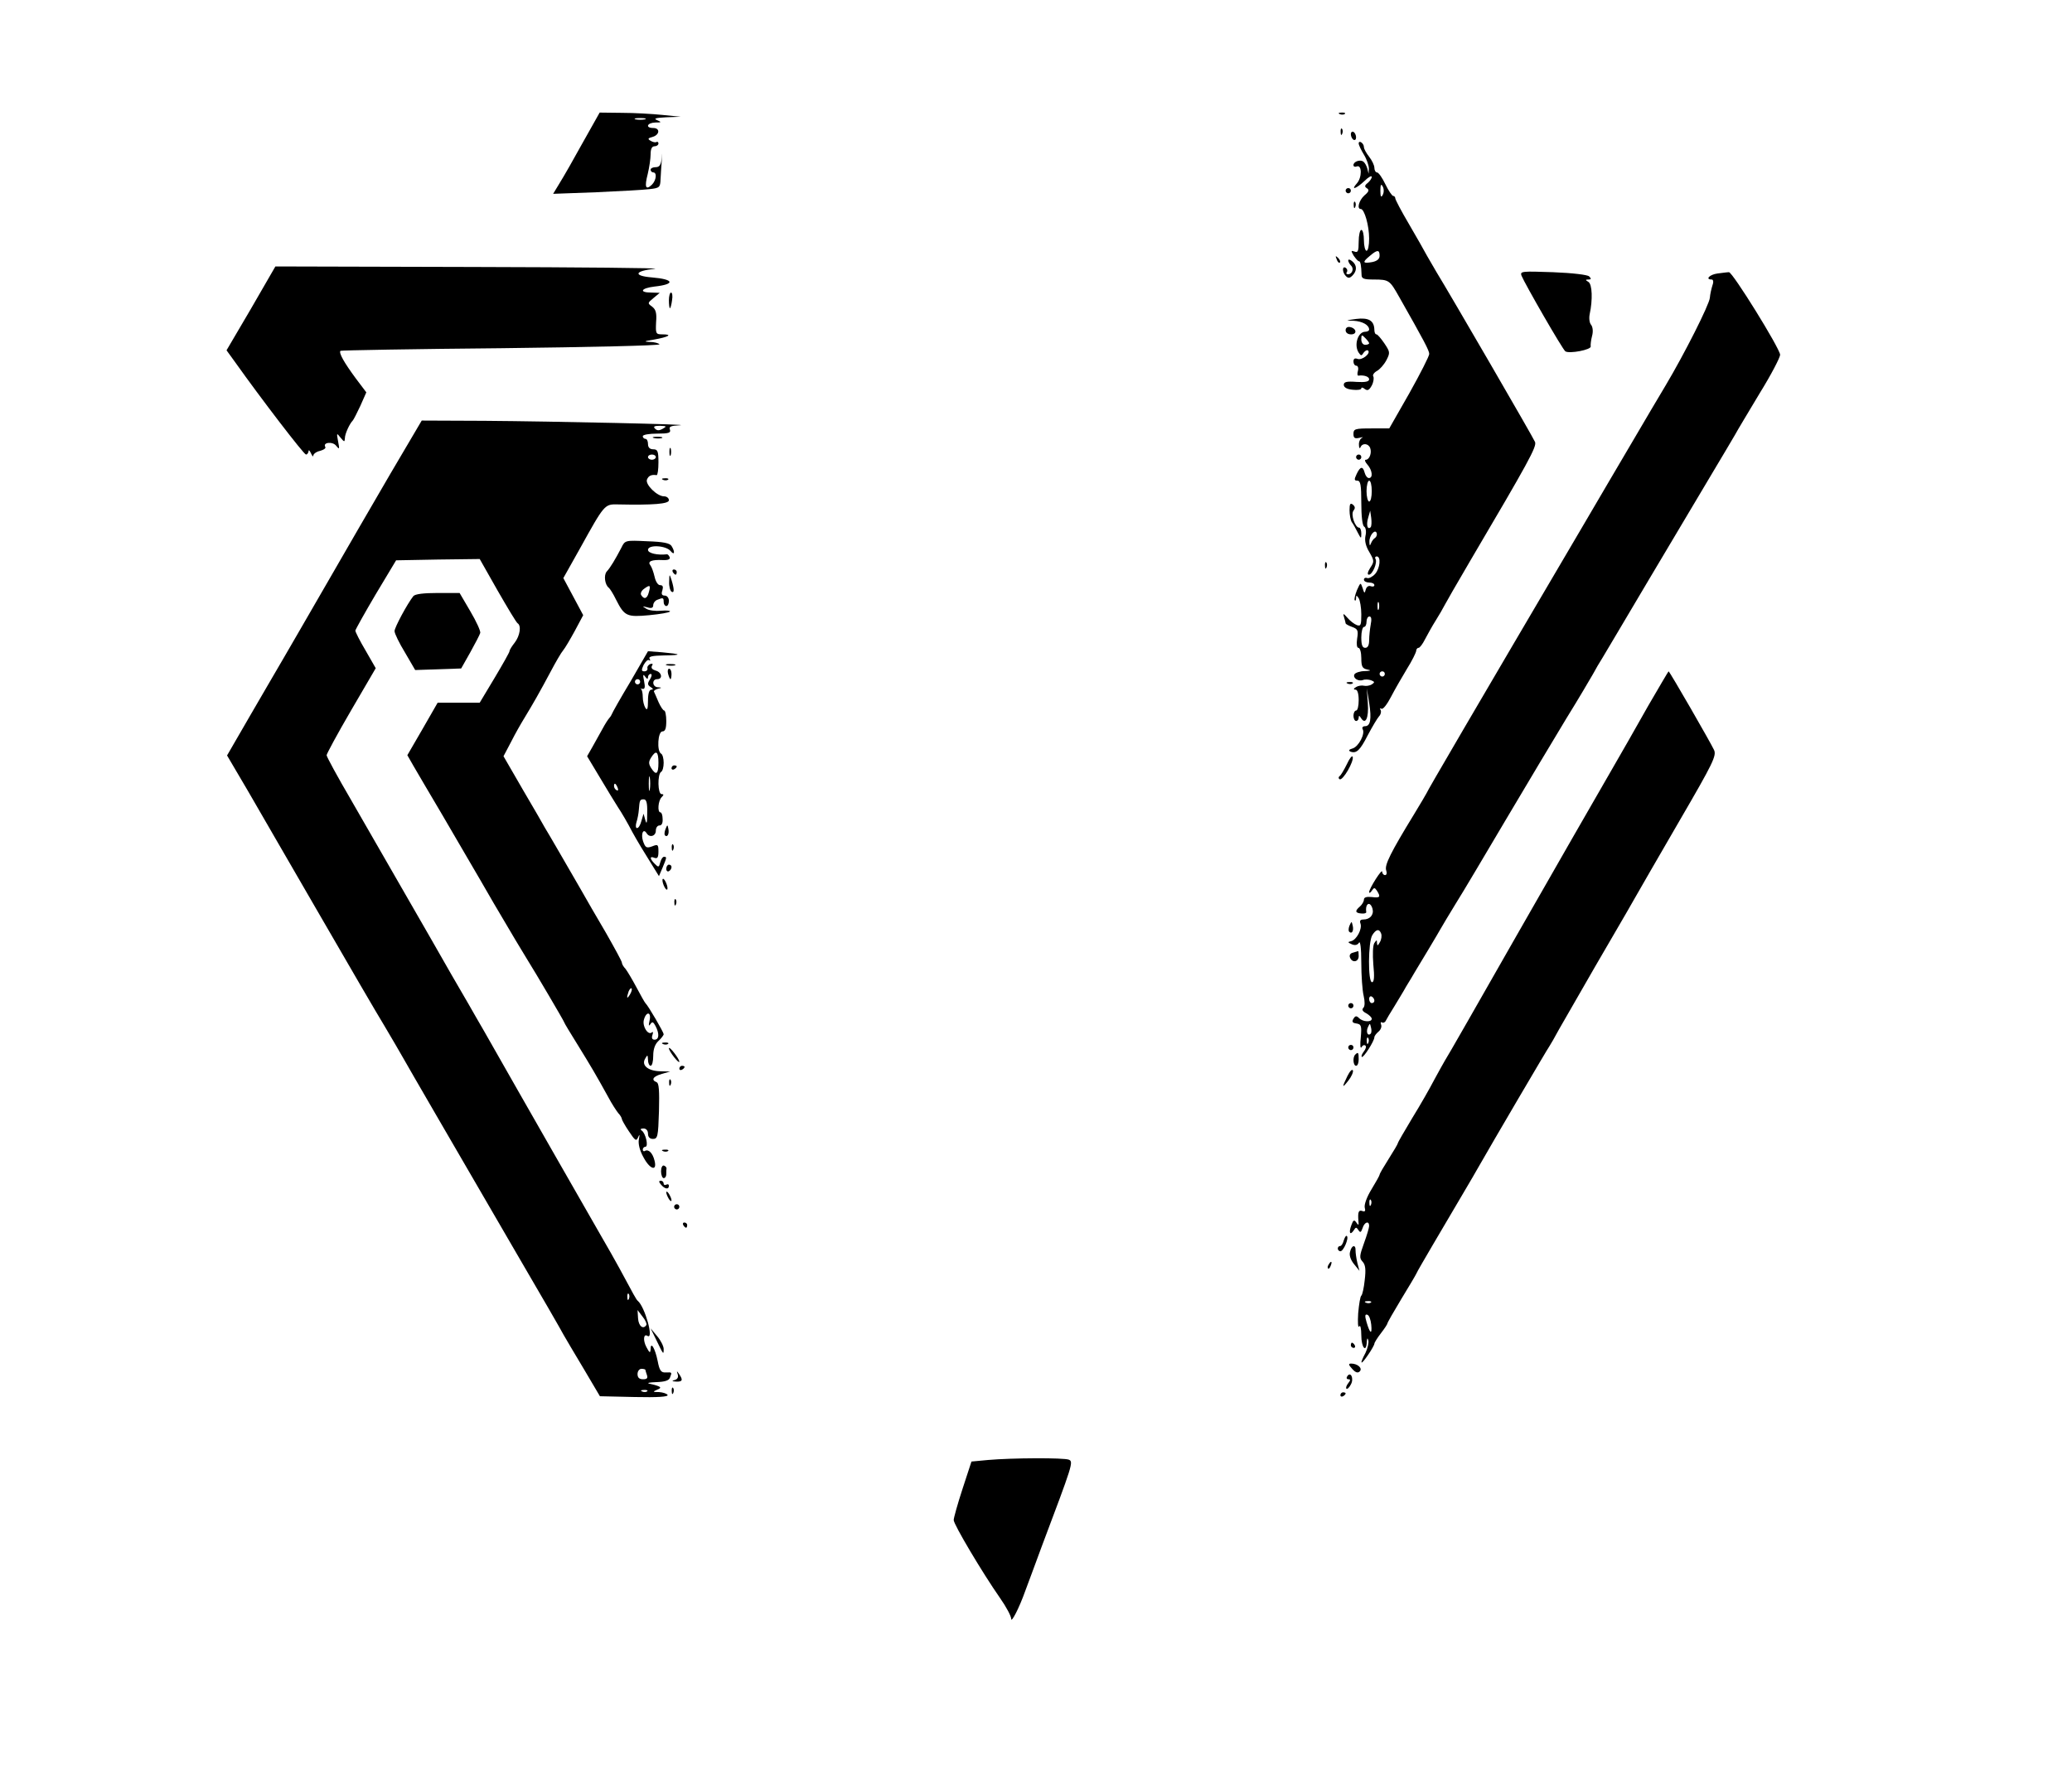 <?xml version="1.0" standalone="no"?>
<!DOCTYPE svg PUBLIC "-//W3C//DTD SVG 20010904//EN"
 "http://www.w3.org/TR/2001/REC-SVG-20010904/DTD/svg10.dtd">
<svg version="1.0" xmlns="http://www.w3.org/2000/svg"
 width="793pt" height="681pt" viewBox="0 0 793 681"
 preserveAspectRatio="xMidYMid meet">

<g transform="translate(0,681) scale(0.1,-0.1)"
fill="#000000" stroke="none">
<path d="M2232 6267 c-34 -62 -74 -132 -89 -156 l-26 -43 164 6 c90 4 182 9
205 12 38 4 41 7 42 37 1 18 3 52 5 77 2 25 2 28 0 8 -3 -30 -9 -38 -24 -38
-10 0 -19 -4 -19 -10 0 -5 5 -10 10 -10 15 0 12 -30 -5 -47 -24 -23 -29 -9
-16 41 6 25 11 59 11 75 0 21 5 31 15 31 8 0 15 5 15 11 0 5 -4 8 -8 5 -4 -2
-14 0 -22 5 -12 7 -11 10 8 15 27 8 29 34 2 34 -31 0 -24 20 8 21 24 0 25 1 7
9 -15 6 -6 9 35 11 l55 2 -70 7 c-38 4 -108 8 -155 8 l-85 1 -63 -112z m236
86 c-10 -2 -26 -2 -35 0 -10 3 -2 5 17 5 19 0 27 -2 18 -5z"/>
<path d="M5128 6373 c7 -3 16 -2 19 1 4 3 -2 6 -13 5 -11 0 -14 -3 -6 -6z"/>
<path d="M5131 6304 c0 -11 3 -14 6 -6 3 7 2 16 -1 19 -3 4 -6 -2 -5 -13z"/>
<path d="M5170 6296 c0 -8 5 -18 10 -21 6 -3 10 1 10 9 0 8 -4 18 -10 21 -5 3
-10 -1 -10 -9z"/>
<path d="M5200 6261 c0 -6 9 -25 20 -43 11 -18 19 -42 19 -53 l-1 -20 -5 20
c-3 11 -10 23 -16 27 -13 8 -37 -1 -37 -14 0 -6 6 -8 13 -5 20 7 20 -43 0 -65
-25 -28 -3 -21 29 9 15 15 28 22 28 16 0 -6 -7 -16 -15 -23 -13 -10 -13 -15
-3 -21 9 -6 7 -13 -10 -27 -21 -19 -30 -52 -14 -52 14 0 32 -64 32 -113 0 -26
-4 -47 -10 -47 -5 0 -10 18 -10 40 0 22 -4 40 -10 40 -5 0 -10 -20 -10 -45 0
-37 -3 -43 -16 -38 -14 5 -14 3 -3 -16 8 -11 16 -21 20 -21 6 0 9 -17 10 -52
0 -15 9 -18 47 -18 58 0 61 -3 96 -65 97 -171 116 -207 116 -220 0 -8 -34 -75
-76 -150 l-77 -135 -68 0 c-63 0 -69 -2 -69 -21 0 -16 5 -19 23 -15 12 3 16 3
10 0 -7 -3 -13 -15 -12 -27 0 -12 3 -16 6 -9 7 17 30 15 37 -3 7 -19 -3 -45
-17 -45 -5 0 -3 -8 6 -18 19 -21 23 -52 6 -52 -6 0 -13 9 -16 20 -7 27 -17 25
-31 -5 -10 -21 -9 -25 3 -25 12 0 15 -17 15 -84 0 -51 4 -88 11 -92 6 -3 9
-19 5 -35 -4 -19 1 -40 15 -63 19 -33 19 -36 3 -60 -10 -16 -12 -26 -5 -26 14
0 34 48 25 61 -3 5 0 9 5 9 17 0 13 -45 -6 -67 -10 -11 -24 -18 -30 -16 -7 3
-13 0 -13 -6 0 -6 9 -11 20 -11 11 0 20 -4 20 -10 0 -5 -6 -7 -14 -4 -8 3 -16
-2 -19 -13 -4 -16 -6 -15 -12 6 -8 23 -8 22 -22 -9 -7 -18 -11 -35 -8 -38 3
-3 5 1 5 9 0 11 2 11 10 -1 5 -8 10 -36 10 -62 0 -41 -2 -46 -17 -41 -10 4
-26 16 -36 28 -16 18 -18 18 -13 2 3 -10 6 -21 6 -23 0 -3 11 -9 25 -14 22 -8
24 -14 19 -45 -3 -21 -1 -35 5 -35 6 0 11 -18 11 -39 0 -33 4 -40 23 -44 16
-3 14 -5 -10 -6 -17 0 -35 -6 -39 -12 -8 -14 14 -29 33 -22 7 3 21 2 30 -1 15
-6 15 -8 3 -16 -8 -5 -22 -7 -30 -5 -8 2 -22 0 -30 -5 -10 -6 -11 -10 -2 -10
7 0 12 -15 12 -40 0 -22 -4 -40 -10 -40 -5 0 -10 -9 -10 -20 0 -11 5 -20 10
-20 6 0 10 6 10 13 0 9 3 8 9 -2 17 -27 30 0 26 57 l-4 57 9 -55 c10 -63 5
-90 -16 -90 -8 0 -12 -5 -9 -11 11 -17 -15 -67 -38 -74 -14 -4 -17 -8 -9 -12
23 -9 37 4 67 63 17 32 36 64 43 72 7 7 9 18 6 24 -4 6 -3 8 3 5 6 -4 22 17
37 46 15 29 43 77 61 107 19 30 34 61 35 68 0 6 4 12 9 12 5 0 16 15 25 33 9
17 27 50 41 72 14 22 28 47 32 55 4 8 48 85 98 170 225 382 257 440 250 458
-5 14 -330 574 -377 650 -9 15 -25 43 -36 62 -10 19 -42 75 -70 123 -29 49
-52 93 -52 98 0 5 -4 9 -8 9 -4 0 -18 20 -30 45 -12 25 -26 45 -32 45 -5 0
-10 8 -10 18 0 9 -9 28 -20 42 -11 14 -20 30 -20 37 0 15 -20 28 -20 14z m92
-197 c-6 -12 -9 -7 -9 16 0 23 3 28 9 16 5 -9 5 -23 0 -32z m-12 -233 c0 -12
-9 -20 -27 -24 -38 -7 -40 -1 -12 22 30 26 39 26 39 2z m-30 -901 c0 -22 -4
-40 -10 -40 -5 0 -10 18 -10 40 0 22 5 40 10 40 6 0 10 -18 10 -40z m-4 -138
c-12 -12 -18 8 -10 35 l8 28 4 -28 c2 -16 1 -31 -2 -35z m17 -41 c-6 -3 -13
-13 -16 -21 -4 -11 -6 -9 -6 6 -1 24 22 51 28 33 2 -6 -1 -14 -6 -18z m14
-273 c-3 -7 -5 -2 -5 12 0 14 2 19 5 13 2 -7 2 -19 0 -25z m-31 -59 c-3 -17
-6 -44 -6 -60 0 -19 -5 -29 -15 -29 -11 0 -15 11 -15 40 0 22 5 40 10 40 6 0
10 9 10 20 0 11 5 20 11 20 8 0 9 -11 5 -31z m54 -189 c0 -5 -4 -10 -10 -10
-5 0 -10 5 -10 10 0 6 5 10 10 10 6 0 10 -4 10 -10z"/>
<path d="M5150 6080 c0 -5 5 -10 10 -10 6 0 10 5 10 10 0 6 -4 10 -10 10 -5 0
-10 -4 -10 -10z"/>
<path d="M5181 6024 c0 -11 3 -14 6 -6 3 7 2 16 -1 19 -3 4 -6 -2 -5 -13z"/>
<path d="M5116 5817 c3 -10 9 -15 12 -12 3 3 0 11 -7 18 -10 9 -11 8 -5 -6z"/>
<path d="M5160 5813 c0 -5 5 -14 11 -20 12 -12 4 -33 -12 -33 -6 0 -8 4 -4 9
3 5 1 12 -5 16 -14 8 -13 -18 1 -32 9 -9 15 -8 25 2 18 18 18 40 -1 55 -8 7
-15 8 -15 3z"/>
<path d="M961 5629 l-94 -160 34 -47 c98 -138 262 -352 270 -352 5 0 9 6 10
13 0 6 4 3 9 -8 5 -11 9 -15 9 -9 1 7 12 15 26 18 14 4 23 10 20 15 -11 18 29
22 42 4 12 -15 13 -13 7 17 -6 33 -6 34 9 15 15 -18 16 -18 17 -2 0 16 18 55
30 67 3 3 16 28 29 56 l23 52 -40 53 c-45 61 -66 98 -59 106 3 2 280 7 616 10
335 4 608 10 605 15 -3 4 -20 9 -37 9 -25 1 -22 3 16 9 56 10 73 20 33 20 -26
0 -27 2 -25 46 3 36 -1 49 -15 60 -18 13 -18 14 5 33 l24 20 -32 1 c-49 0 -40
17 12 23 81 9 75 28 -10 35 -73 6 -67 25 11 33 32 3 -281 6 -697 7 l-755 2
-93 -161z"/>
<path d="M5823 5755 c13 -32 158 -284 168 -290 15 -10 100 6 97 19 -1 6 1 24
5 39 5 18 3 34 -3 43 -7 7 -9 26 -6 41 12 55 10 115 -5 124 -12 7 -12 9 1 9
10 0 11 3 2 12 -6 6 -62 13 -138 16 -118 4 -127 4 -121 -13z"/>
<path d="M6573 5763 c-30 -4 -48 -23 -22 -23 6 0 8 -9 3 -22 -4 -13 -9 -34
-10 -48 -2 -26 -98 -216 -169 -335 -23 -38 -80 -135 -127 -215 -47 -80 -132
-224 -188 -320 -420 -714 -600 -1022 -600 -1026 0 -1 -22 -38 -48 -81 -90
-147 -113 -194 -107 -214 4 -11 2 -19 -4 -19 -6 0 -11 6 -11 13 0 14 -49 -63
-50 -78 0 -5 5 -3 10 5 9 13 11 13 20 0 15 -24 12 -28 -20 -24 -20 2 -30 -1
-30 -10 0 -7 -7 -19 -15 -26 -20 -17 -19 -25 5 -27 11 -1 19 1 19 5 -5 34 15
44 24 13 6 -23 -10 -41 -35 -41 -12 0 -15 -5 -11 -16 7 -20 -15 -62 -36 -67
-14 -3 -13 -5 3 -12 12 -5 21 -3 27 6 5 9 9 -20 9 -76 0 -49 4 -107 9 -127 5
-22 5 -40 -1 -46 -7 -7 -3 -14 11 -21 12 -7 21 -16 21 -21 0 -14 -34 -12 -48
2 -10 10 -15 10 -22 -2 -7 -11 -4 -16 11 -18 19 -3 21 -9 17 -54 -3 -27 -2
-44 3 -37 4 8 11 10 15 6 4 -3 1 -13 -6 -22 -7 -9 -11 -18 -8 -21 6 -5 48 61
48 75 0 5 7 14 15 21 9 7 14 19 11 27 -3 8 -2 12 3 9 5 -3 12 0 15 7 3 6 17
30 31 52 13 22 35 57 47 79 13 21 28 46 33 55 19 31 88 146 99 166 6 11 32 54
57 95 26 41 113 188 194 325 82 138 185 311 230 385 46 74 91 151 102 170 10
19 26 46 35 60 8 14 89 149 178 300 90 151 197 331 238 400 41 69 83 139 92
155 9 17 52 88 95 160 44 71 78 137 78 147 -2 26 -183 318 -196 316 -7 0 -27
-3 -44 -5z m-1287 -2527 c3 -8 1 -23 -5 -33 -8 -14 -10 -15 -11 -3 0 13 -1 13
-10 0 -6 -9 -7 -43 -4 -82 5 -48 3 -68 -5 -68 -16 0 -15 154 1 180 15 24 27
25 34 6z m-26 -257 c0 -5 -4 -9 -10 -9 -5 0 -10 7 -10 16 0 8 5 12 10 9 6 -3
10 -10 10 -16z m-14 -126 c-11 -11 -19 6 -11 24 8 17 8 17 12 0 3 -10 2 -21
-1 -24z m-9 -35 c-3 -8 -6 -5 -6 6 -1 11 2 17 5 13 3 -3 4 -12 1 -19z"/>
<path d="M2560 5660 c0 -16 2 -30 4 -30 2 0 6 14 8 30 3 17 1 30 -4 30 -4 0
-8 -13 -8 -30z"/>
<path d="M5190 5589 c-42 -6 -42 -6 -9 -7 33 -2 59 -16 59 -34 0 -4 -7 -8 -15
-8 -28 0 -44 -51 -25 -80 9 -13 11 -13 19 0 6 8 13 11 17 8 11 -11 -23 -38
-40 -32 -11 4 -16 1 -16 -10 0 -9 5 -16 11 -16 6 0 9 -9 6 -20 -3 -10 -2 -19
2 -18 22 3 41 -4 41 -14 0 -9 -15 -12 -48 -10 -38 3 -49 0 -49 -11 0 -10 12
-17 34 -19 18 -2 33 0 33 5 0 5 6 4 13 -2 11 -8 17 -5 27 13 7 13 9 29 6 35
-4 5 3 15 14 21 11 6 27 24 36 41 15 29 14 32 -8 65 -13 19 -26 34 -30 34 -5
0 -8 8 -8 18 -1 35 -22 47 -70 41z m50 -93 c0 -3 -7 -6 -15 -6 -9 0 -15 9 -15
21 0 18 2 19 15 5 8 -8 15 -17 15 -20z"/>
<path d="M5150 5546 c0 -10 9 -16 21 -16 24 0 21 23 -4 28 -10 2 -17 -3 -17
-12z"/>
<path d="M1495 4998 c-65 -112 -177 -304 -248 -428 -72 -124 -144 -250 -162
-280 -18 -30 -73 -126 -124 -213 l-92 -159 80 -136 c43 -75 168 -290 276 -477
108 -187 218 -376 245 -420 26 -44 59 -100 73 -125 27 -48 163 -282 432 -745
93 -159 175 -301 182 -315 8 -14 42 -72 77 -130 l62 -105 133 -3 c89 -2 130 1
126 8 -3 5 -18 10 -33 11 -24 0 -25 1 -7 9 21 8 15 13 -30 23 -11 3 1 5 26 6
33 1 49 6 53 17 8 21 9 21 -16 20 -18 -1 -24 7 -31 44 -10 49 -27 77 -27 45
-1 -16 -4 -15 -16 8 -14 26 -11 53 4 43 26 -16 -10 112 -37 134 -6 5 -15 22
-71 126 -15 28 -46 82 -68 120 -31 54 -298 520 -450 788 -13 23 -41 70 -61
106 -35 60 -85 146 -141 245 -63 110 -223 388 -306 532 -52 89 -94 166 -94
172 0 5 42 83 94 172 l94 161 -39 68 c-22 37 -39 71 -39 76 1 5 36 68 78 139
l78 130 160 3 160 2 68 -120 c38 -66 72 -123 77 -126 15 -9 9 -48 -11 -74 -11
-14 -20 -28 -20 -33 0 -4 -26 -50 -57 -102 l-57 -95 -80 0 -81 0 -58 -101 -58
-100 24 -42 c13 -23 63 -107 110 -187 46 -80 135 -230 195 -335 61 -104 120
-203 131 -220 26 -41 141 -236 141 -240 0 -2 23 -40 51 -85 50 -81 69 -113
117 -200 13 -25 31 -52 38 -61 8 -8 14 -19 14 -23 0 -3 12 -25 27 -47 24 -36
28 -39 35 -23 6 14 7 12 3 -8 -3 -16 3 -42 17 -67 25 -48 54 -57 43 -14 -7 29
-23 45 -37 37 -4 -3 -8 0 -8 5 0 6 5 11 10 11 13 0 1 52 -14 62 -7 5 -4 8 7 8
10 0 17 -8 17 -20 0 -13 7 -20 19 -20 18 0 20 9 23 106 2 79 0 108 -9 111 -22
9 -14 22 20 32 l32 9 -38 1 c-47 1 -73 23 -58 48 9 16 10 16 11 -4 0 -13 5
-23 10 -23 6 0 10 17 10 38 0 26 7 45 20 57 11 10 20 22 20 26 0 7 -59 109
-70 119 -3 3 -18 30 -34 60 -16 30 -35 62 -42 71 -8 8 -14 19 -14 24 0 5 -28
56 -61 114 -34 58 -79 135 -99 171 -21 36 -57 99 -81 140 -24 41 -48 83 -54
92 -5 10 -43 75 -84 145 l-74 128 29 55 c15 30 39 72 52 93 31 51 58 98 100
177 19 36 40 72 47 80 7 8 27 42 45 75 l32 60 -38 71 -38 71 64 114 c93 168
94 169 143 168 138 -3 197 2 197 16 0 8 -8 15 -19 15 -26 0 -72 45 -65 64 6
15 17 20 37 17 4 0 7 22 7 49 0 43 -3 50 -20 50 -13 0 -20 7 -20 20 0 11 -4
20 -10 20 -5 0 -10 5 -10 10 0 6 25 10 55 10 44 0 53 3 49 15 -5 12 3 15 37
17 69 3 -481 15 -747 17 l-240 1 -119 -202z m1042 171 c-14 -8 -22 -8 -30 0
-8 8 -3 11 19 11 25 -1 27 -2 11 -11z m-27 -109 c0 -5 -7 -10 -15 -10 -8 0
-15 5 -15 10 0 6 7 10 15 10 8 0 15 -4 15 -10z m-99 -2057 c-12 -20 -14 -14
-5 12 4 9 9 14 11 11 3 -2 0 -13 -6 -23z m75 -100 c-4 -19 -4 -23 3 -14 7 11
11 10 20 -7 15 -29 14 -52 -4 -52 -9 0 -12 6 -8 18 3 9 3 14 -2 10 -14 -13
-37 22 -31 47 9 35 30 32 22 -2z m-79 -1065 c-3 -8 -6 -5 -6 6 -1 11 2 17 5
13 3 -3 4 -12 1 -19z m67 -100 c-12 -19 -30 -5 -32 25 l-2 32 19 -25 c11 -13
17 -28 15 -32z m-4 -172 c0 -2 3 -11 6 -20 4 -12 0 -16 -15 -16 -14 0 -21 6
-21 20 0 11 7 20 15 20 8 0 15 -2 15 -4z m7 -82 c-3 -3 -12 -4 -19 -1 -8 3 -5
6 6 6 11 1 17 -2 13 -5z"/>
<path d="M2503 5133 c9 -2 23 -2 30 0 6 3 -1 5 -18 5 -16 0 -22 -2 -12 -5z"/>
<path d="M2562 5080 c0 -14 2 -19 5 -12 2 6 2 18 0 25 -3 6 -5 1 -5 -13z"/>
<path d="M5190 5060 c0 -5 5 -10 10 -10 6 0 10 5 10 10 0 6 -4 10 -10 10 -5 0
-10 -4 -10 -10z"/>
<path d="M2538 4973 c7 -3 16 -2 19 1 4 3 -2 6 -13 5 -11 0 -14 -3 -6 -6z"/>
<path d="M5165 4857 c0 -18 4 -38 8 -45 5 -6 15 -24 23 -40 13 -25 14 -26 14
-4 0 12 -4 22 -8 22 -16 0 -33 51 -22 65 7 9 7 15 -2 23 -10 8 -13 3 -13 -21z"/>
<path d="M2378 4713 c-23 -44 -42 -76 -56 -91 -12 -14 -7 -51 8 -62 4 -3 17
-23 28 -46 32 -63 41 -67 127 -59 41 4 77 10 79 14 3 3 -13 5 -34 3 -21 -2
-47 1 -57 8 -16 10 -16 10 5 5 15 -5 22 -2 22 8 0 8 7 18 16 21 22 9 24 8 24
-9 0 -8 5 -15 10 -15 6 0 10 9 10 20 0 11 -7 20 -16 20 -11 0 -14 6 -9 20 4
14 2 20 -9 20 -8 0 -17 14 -21 33 -4 17 -11 37 -16 43 -12 15 5 22 47 20 21
-1 30 3 27 11 -3 7 -8 12 -11 11 -36 -4 -72 4 -72 17 0 21 70 17 87 -5 15 -18
17 -2 3 20 -7 11 -32 16 -93 18 -84 4 -85 4 -99 -25z m105 -171 c-6 -24 -18
-28 -29 -10 -4 6 1 17 11 24 23 17 26 14 18 -14z"/>
<path d="M5071 4644 c0 -11 3 -14 6 -6 3 7 2 16 -1 19 -3 4 -6 -2 -5 -13z"/>
<path d="M2575 4620 c3 -5 8 -10 11 -10 2 0 4 5 4 10 0 6 -5 10 -11 10 -5 0
-7 -4 -4 -10z"/>
<path d="M2561 4583 c-1 -17 4 -35 9 -38 11 -7 11 9 0 45 -8 24 -8 24 -9 -7z"/>
<path d="M1582 4528 c-23 -29 -72 -120 -72 -134 0 -9 18 -46 40 -82 l39 -67
88 3 88 3 35 62 c19 34 36 67 38 74 2 7 -15 44 -38 83 l-41 70 -83 0 c-55 0
-87 -4 -94 -12z"/>
<path d="M2413 4201 c-38 -63 -70 -120 -72 -126 -2 -5 -7 -12 -10 -15 -3 -3
-15 -21 -25 -40 -11 -19 -28 -51 -39 -70 l-20 -35 48 -80 c26 -44 58 -96 70
-115 13 -19 38 -62 55 -95 18 -33 49 -84 68 -114 l34 -55 14 33 c16 39 17 41
5 41 -5 0 -11 -10 -14 -21 -5 -20 -7 -20 -21 -6 -20 20 -20 31 -1 23 11 -4 15
2 15 24 0 27 -2 29 -24 20 -22 -8 -26 -5 -35 20 -9 28 1 51 14 30 11 -18 35
-11 35 10 0 11 6 20 14 20 9 0 13 10 12 25 0 14 -4 25 -8 25 -13 0 -9 45 4 58
9 9 9 12 0 12 -15 0 -16 76 -2 85 6 3 10 19 10 35 0 16 -4 32 -10 35 -17 10
-12 85 5 85 11 0 15 11 15 40 0 22 -4 40 -8 40 -4 0 -14 15 -22 33 -7 17 -15
35 -17 39 -2 3 4 8 14 11 17 4 17 5 1 6 -22 1 -24 31 -3 31 23 0 18 27 -6 33
-13 4 -18 10 -14 18 5 7 3 10 -6 7 -8 -3 -13 -11 -11 -17 1 -6 -4 -11 -12 -11
-11 0 -12 5 -3 24 7 13 16 22 21 19 5 -4 6 -1 2 5 -5 9 11 12 56 13 71 1 68 5
-9 12 l-53 4 -67 -116z m67 17 c0 6 5 12 10 12 6 0 5 -8 -2 -20 -11 -17 -10
-22 2 -30 10 -6 11 -10 3 -10 -8 0 -13 -15 -13 -42 0 -32 -3 -39 -10 -28 -5 8
-10 27 -10 42 0 14 -3 28 -7 31 -5 2 -2 2 5 0 10 -2 12 5 7 30 -5 24 -4 28 4
17 7 -10 11 -11 11 -2z m-30 -18 c0 -5 -4 -10 -10 -10 -5 0 -10 5 -10 10 0 6
5 10 10 10 6 0 10 -4 10 -10z m70 -310 c0 -44 -9 -50 -28 -20 -10 16 -10 24 0
40 19 30 28 24 28 -20z m-33 -102 c-2 -13 -4 -3 -4 22 0 25 2 35 4 23 2 -13 2
-33 0 -45z m-123 6 c3 -8 2 -12 -4 -9 -6 3 -10 10 -10 16 0 14 7 11 14 -7z
m113 -96 c0 -38 -2 -46 -7 -28 l-7 25 -8 -27 c-4 -16 -11 -28 -17 -28 -5 0 -6
10 -2 23 4 12 8 33 9 47 3 38 4 40 19 40 10 0 14 -14 13 -52z"/>
<path d="M2553 4263 c9 -2 23 -2 30 0 6 3 -1 5 -18 5 -16 0 -22 -2 -12 -5z"/>
<path d="M2557 4230 c3 -11 7 -20 9 -20 2 0 4 9 4 20 0 11 -4 20 -9 20 -5 0
-7 -9 -4 -20z"/>
<path d="M6308 4108 c-41 -73 -110 -194 -153 -268 -43 -74 -199 -346 -347
-605 -147 -258 -272 -477 -278 -485 -5 -8 -23 -41 -40 -72 -16 -31 -54 -98
-85 -148 -30 -50 -55 -93 -55 -96 0 -3 -16 -30 -35 -60 -19 -30 -35 -57 -35
-61 0 -3 -14 -28 -31 -56 -18 -29 -28 -58 -26 -69 4 -14 1 -18 -9 -14 -14 5
-18 -3 -15 -39 2 -16 0 -17 -8 -5 -8 12 -12 10 -19 -10 -11 -29 -5 -41 9 -20
8 13 10 13 18 1 7 -11 10 -9 16 8 7 23 25 29 25 8 0 -7 -9 -37 -20 -67 -17
-47 -18 -56 -5 -70 11 -12 13 -30 8 -71 -3 -29 -9 -56 -13 -59 -4 -3 -9 -33
-12 -68 -2 -34 -1 -57 4 -50 4 8 8 -7 8 -34 0 -47 19 -69 21 -25 1 15 3 17 6
5 2 -9 -3 -30 -11 -47 -24 -45 -19 -50 9 -9 14 20 25 40 25 44 0 4 11 22 25
40 14 18 25 35 25 38 0 3 24 45 53 93 30 49 56 93 58 98 2 6 31 55 63 110 81
138 156 264 176 300 50 88 263 451 270 460 4 6 21 35 37 65 17 30 79 138 138
240 59 102 125 214 145 250 20 36 101 175 179 310 128 220 141 247 131 269
-13 28 -170 301 -174 301 -1 0 -36 -60 -78 -132z m-1061 -1910 c-3 -8 -6 -5
-6 6 -1 11 2 17 5 13 3 -3 4 -12 1 -19z m0 -374 c-3 -3 -12 -4 -19 -1 -8 3 -5
6 6 6 11 1 17 -2 13 -5z m1 -85 c4 -40 -5 -35 -18 10 -7 24 -6 31 3 28 7 -2
13 -19 15 -38z"/>
<path d="M5158 4193 c7 -3 16 -2 19 1 4 3 -2 6 -13 5 -11 0 -14 -3 -6 -6z"/>
<path d="M5155 3885 c-11 -22 -23 -43 -28 -46 -5 -4 -5 -9 0 -12 12 -7 56 69
50 86 -2 6 -12 -6 -22 -28z"/>
<path d="M2570 3869 c0 -5 5 -7 10 -4 6 3 10 8 10 11 0 2 -4 4 -10 4 -5 0 -10
-5 -10 -11z"/>
<path d="M2547 3636 c-4 -10 -5 -21 -2 -24 9 -9 17 6 13 25 -3 17 -4 17 -11
-1z"/>
<path d="M2571 3564 c0 -11 3 -14 6 -6 3 7 2 16 -1 19 -3 4 -6 -2 -5 -13z"/>
<path d="M2550 3484 c0 -8 5 -12 10 -9 6 3 10 10 10 16 0 5 -4 9 -10 9 -5 0
-10 -7 -10 -16z"/>
<path d="M2537 3430 c3 -11 9 -22 13 -25 5 -3 6 4 3 15 -3 11 -9 22 -13 25 -5
3 -6 -4 -3 -15z"/>
<path d="M2581 3354 c0 -11 3 -14 6 -6 3 7 2 16 -1 19 -3 4 -6 -2 -5 -13z"/>
<path d="M5165 3267 c-4 -10 -5 -21 -1 -24 10 -10 18 4 13 24 -4 17 -4 17 -12
0z"/>
<path d="M5178 3163 c-10 -2 -15 -10 -11 -19 8 -21 33 -17 33 6 0 11 -1 19 -2
19 -2 -1 -11 -3 -20 -6z"/>
<path d="M5160 2960 c0 -5 5 -10 10 -10 6 0 10 5 10 10 0 6 -4 10 -10 10 -5 0
-10 -4 -10 -10z"/>
<path d="M2538 2813 c7 -3 16 -2 19 1 4 3 -2 6 -13 5 -11 0 -14 -3 -6 -6z"/>
<path d="M5160 2800 c0 -5 5 -10 10 -10 6 0 10 5 10 10 0 6 -4 10 -10 10 -5 0
-10 -4 -10 -10z"/>
<path d="M2560 2797 c0 -5 9 -20 20 -34 11 -14 20 -22 20 -17 -1 12 -39 61
-40 51z"/>
<path d="M5187 2773 c-11 -10 -8 -43 3 -43 6 0 10 11 10 25 0 26 -2 29 -13 18z"/>
<path d="M2600 2719 c0 -5 5 -7 10 -4 6 3 10 8 10 11 0 2 -4 4 -10 4 -5 0 -10
-5 -10 -11z"/>
<path d="M5157 2691 c-22 -45 -21 -49 4 -17 11 14 19 32 17 38 -3 7 -12 -3
-21 -21z"/>
<path d="M2561 2664 c0 -11 3 -14 6 -6 3 7 2 16 -1 19 -3 4 -6 -2 -5 -13z"/>
<path d="M2538 2403 c7 -3 16 -2 19 1 4 3 -2 6 -13 5 -11 0 -14 -3 -6 -6z"/>
<path d="M2530 2326 c0 -14 5 -26 10 -26 6 0 10 7 10 15 0 8 0 18 1 22 0 4 -4
9 -10 11 -6 2 -11 -8 -11 -22z"/>
<path d="M2530 2275 c14 -17 30 -20 30 -4 0 5 -4 7 -10 4 -5 -3 -10 -1 -10 4
0 6 -5 11 -11 11 -8 0 -8 -5 1 -15z"/>
<path d="M2550 2245 c0 -5 5 -17 10 -25 5 -8 10 -10 10 -5 0 6 -5 17 -10 25
-5 8 -10 11 -10 5z"/>
<path d="M2580 2190 c0 -5 5 -10 10 -10 6 0 10 5 10 10 0 6 -4 10 -10 10 -5 0
-10 -4 -10 -10z"/>
<path d="M2615 2120 c3 -5 8 -10 11 -10 2 0 4 5 4 10 0 6 -5 10 -11 10 -5 0
-7 -4 -4 -10z"/>
<path d="M5143 2062 c-3 -12 -9 -22 -14 -22 -5 0 -9 -4 -9 -10 0 -5 5 -10 10
-10 12 0 33 50 25 58 -3 4 -8 -4 -12 -16z"/>
<path d="M5167 2018 c-4 -13 2 -31 15 -47 l21 -26 -8 30 c-4 17 -7 38 -7 48 1
24 -15 21 -21 -5z"/>
<path d="M5085 1969 c-4 -6 -5 -12 -2 -15 2 -3 7 2 10 11 7 17 1 20 -8 4z"/>
<path d="M2512 1680 c27 -56 28 -58 28 -34 0 10 -11 33 -25 49 l-25 30 22 -45z"/>
<path d="M5170 1660 c0 -5 5 -10 11 -10 5 0 7 5 4 10 -3 6 -8 10 -11 10 -2 0
-4 -4 -4 -10z"/>
<path d="M5175 1570 c13 -15 22 -17 29 -10 12 12 -8 30 -33 30 -11 0 -10 -5 4
-20z"/>
<path d="M2594 1548 c3 -10 -1 -18 -12 -21 -12 -3 -11 -5 6 -6 24 -1 27 6 11
29 -9 13 -10 13 -5 -2z"/>
<path d="M5156 1541 c-4 -6 -2 -11 5 -11 8 0 8 -4 -1 -15 -7 -9 -10 -18 -7
-21 3 -3 11 4 17 16 13 23 -1 52 -14 31z"/>
<path d="M2571 1484 c0 -11 3 -14 6 -6 3 7 2 16 -1 19 -3 4 -6 -2 -5 -13z"/>
<path d="M5130 1469 c0 -5 5 -7 10 -4 6 3 10 8 10 11 0 2 -4 4 -10 4 -5 0 -10
-5 -10 -11z"/>
<path d="M3782 1221 l-64 -6 -34 -104 c-19 -58 -34 -112 -34 -120 0 -17 110
-202 177 -298 24 -34 43 -70 43 -80 0 -18 31 42 54 107 7 19 36 96 63 170 118
313 122 324 104 332 -19 8 -218 7 -309 -1z"/>
</g>
</svg>
